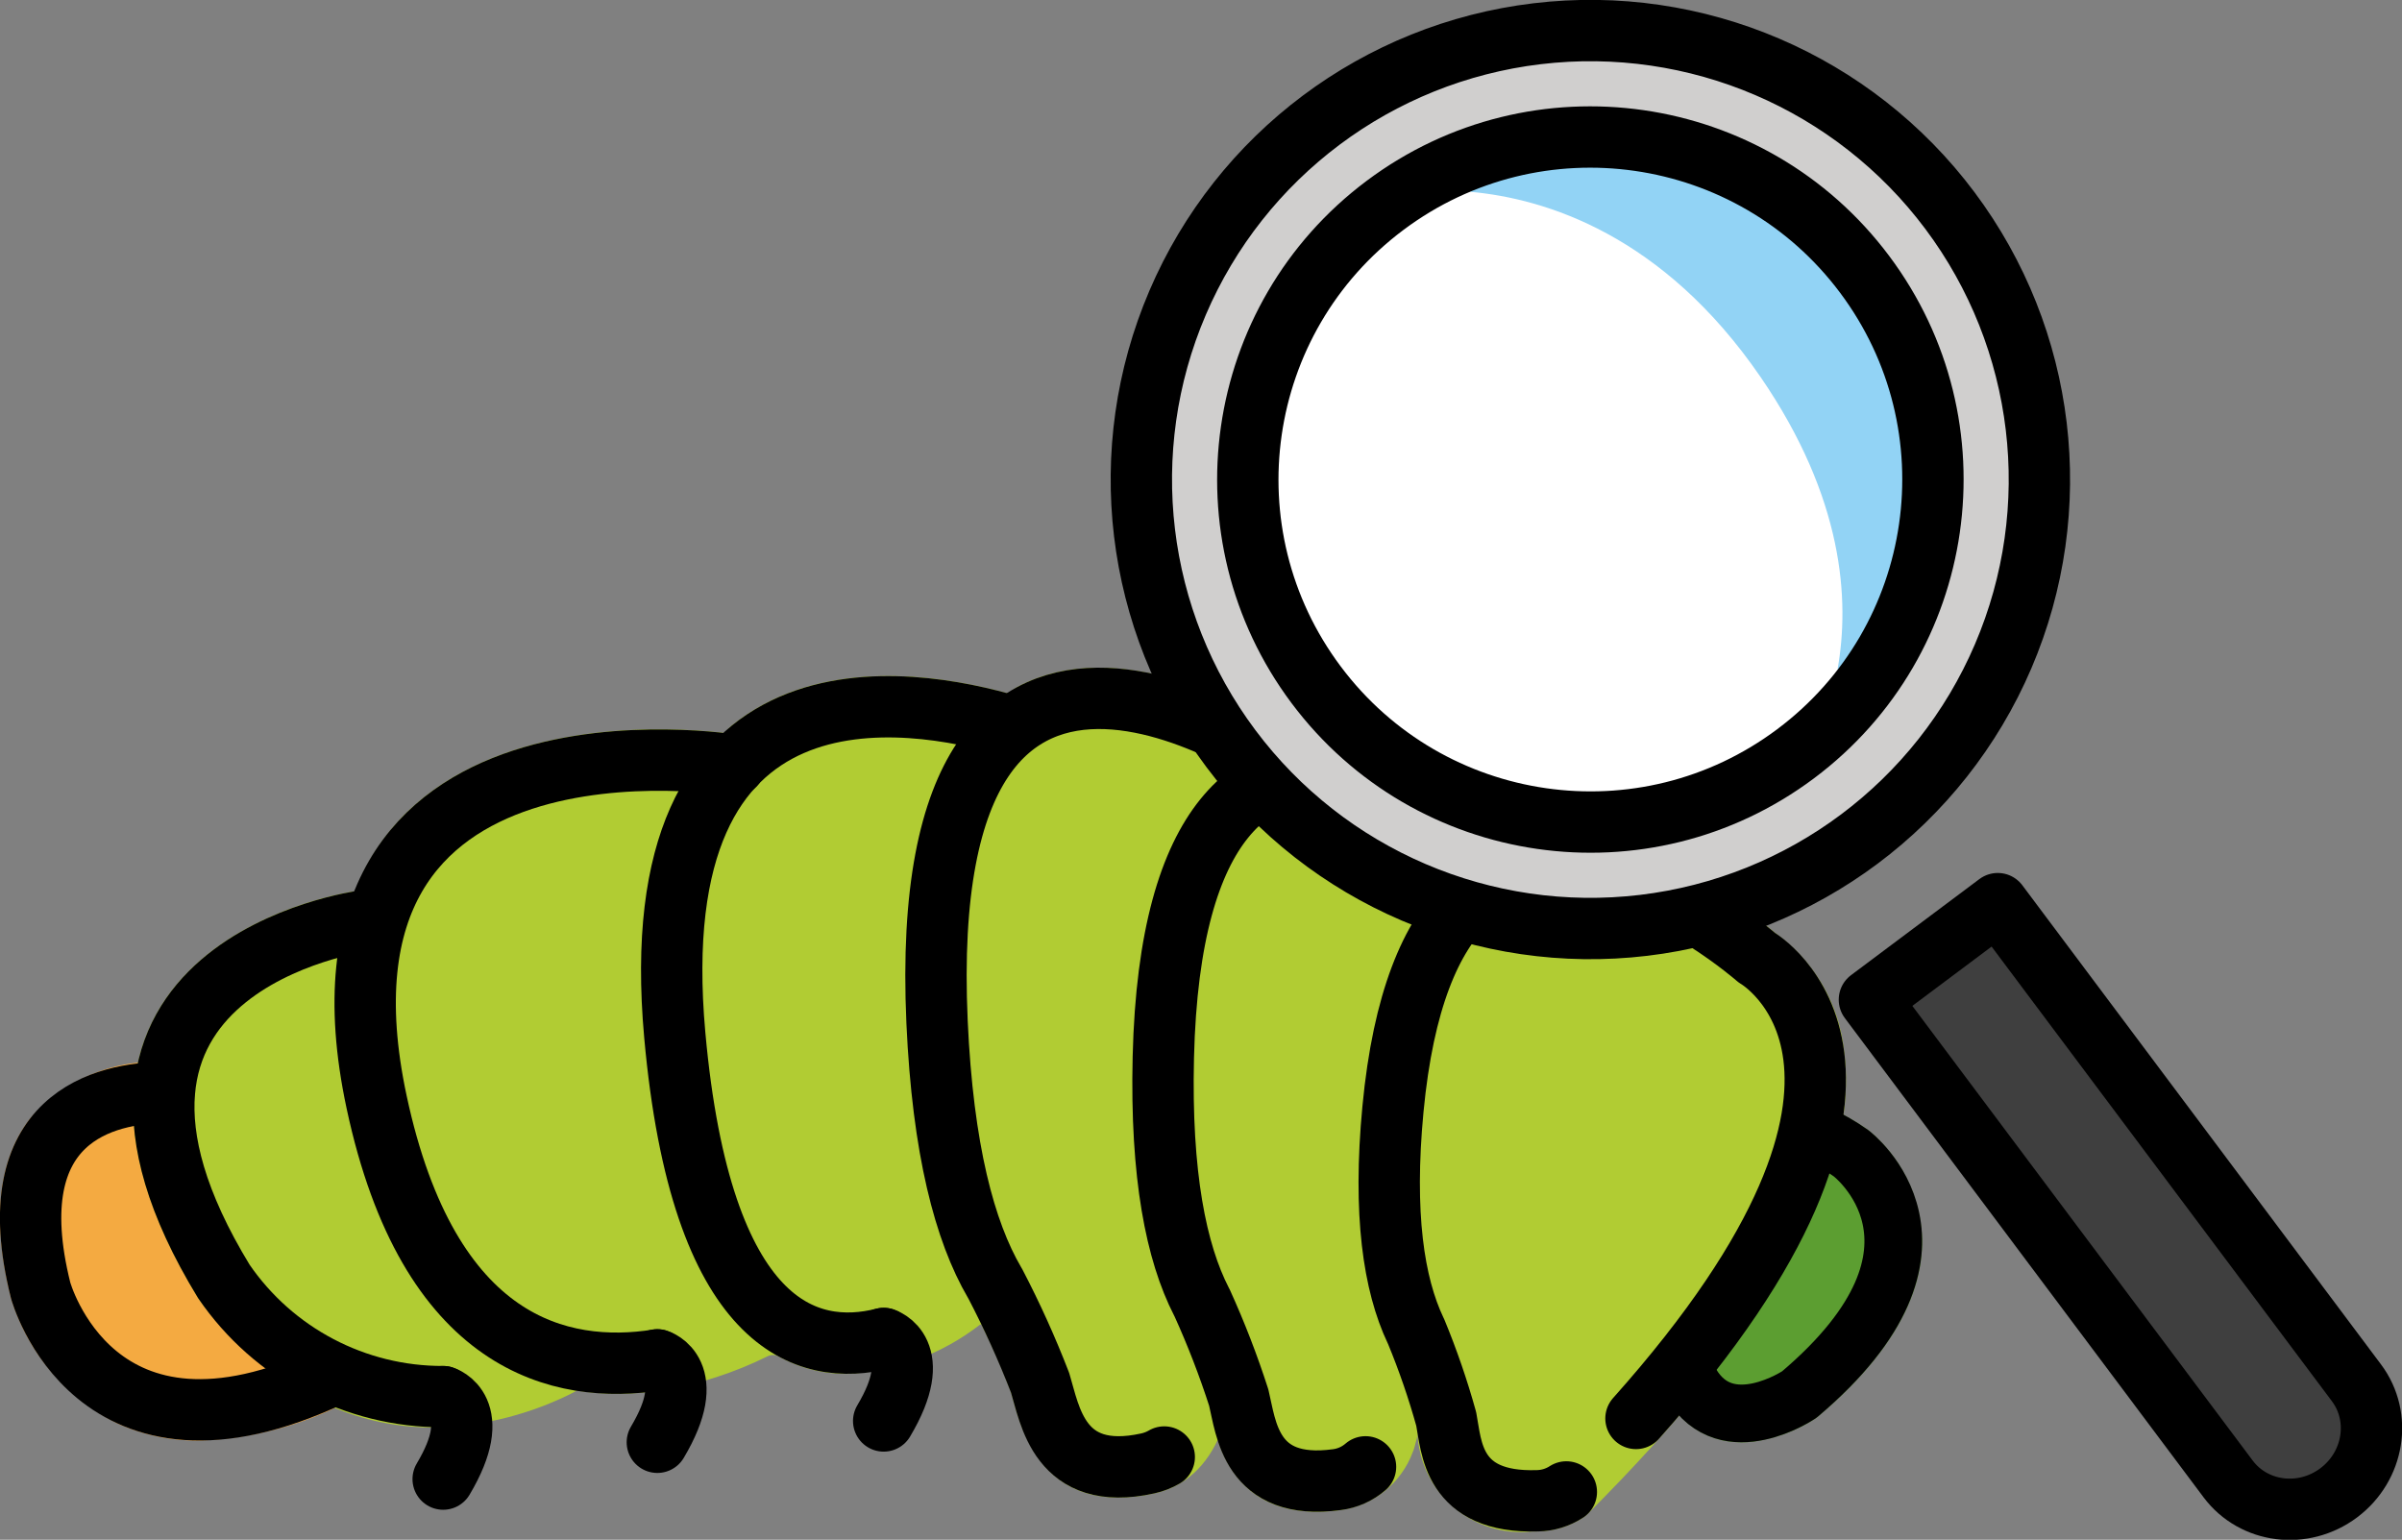 <?xml version="1.0" encoding="UTF-8" standalone="no"?>
<svg
   id="emoji"
   viewBox="0 0 78.298 50.197"
   version="1.1"
   sodipodi:docname="logo-cropped.svg"
   width="78.298"
   height="50.197"
   xml:space="preserve"
   inkscape:version="1.3.2 (091e20e, 2023-11-25)"
   xmlns:inkscape="http://www.inkscape.org/namespaces/inkscape"
   xmlns:sodipodi="http://sodipodi.sourceforge.net/DTD/sodipodi-0.dtd"
   xmlns="http://www.w3.org/2000/svg"
   xmlns:svg="http://www.w3.org/2000/svg"><rect x="0" y="0" width="78.298" height="50.197" fill="#808080" stroke="none"/><defs
     id="defs16" /><sodipodi:namedview
     id="namedview16"
     pagecolor="#ffffff"
     bordercolor="#000000"
     borderopacity="0.25"
     inkscape:showpageshadow="2"
     inkscape:pageopacity="0.0"
     inkscape:pagecheckerboard="0"
     inkscape:deskcolor="#d1d1d1"
     inkscape:zoom="3.2777778"
     inkscape:cx="45.152542"
     inkscape:cy="4.8813559"
     inkscape:window-width="1312"
     inkscape:window-height="429"
     inkscape:window-x="0"
     inkscape:window-y="38"
     inkscape:window-maximized="0"
     inkscape:current-layer="emoji" /><g
     id="color"
     transform="translate(-4.672,-7.322)"><path
       fill="#f4aa41"
       d="m 16.422,52.511 c 0.01,-0.025 0.011,-0.051 0.019,-0.077 0.17,-0.477 -0.048,-1.004 -0.503,-1.224 -1.24,-0.608 -2.31,-1.512 -3.115,-2.634 -1.157,-1.628 -1.783,-3.573 -1.795,-5.569 0.045,-0.55 -0.365,-1.033 -0.915,-1.079 -0.033,-0.002 -0.062,0.011 -0.094,0.012 l -0.007,-0.001 h -0.01 c -1.657,-0.082 -3.26,0.6 -4.35,1.851 -1.046,1.353 -1.257,3.318 -0.621,5.861 0.544,1.77 1.79,3.239 3.447,4.066 0.847,0.385 1.768,0.579 2.698,0.569 1.651,-0.055 3.27,-0.473 4.741,-1.225 0.204,-0.132 0.375,-0.31 0.497,-0.52 0.006,-0.01 0.004,-0.021 0.008,-0.031 z"
       id="path1" /><path
       fill="#b1cc33"
       d="m 47.406,31.66 c -0.229,-0.167 -5.621,-4.059 -9.578,-1.938 -0.107,0.057 -0.197,0.141 -0.299,0.206 -2.319,-0.637 -6.243,-1.208 -9.022,1.064 -0.083,0.068 -0.151,0.153 -0.231,0.225 -1.703,-0.196 -7.35,-0.553 -10.54,2.79 -0.645,0.686 -1.153,1.49 -1.496,2.368 -0.756,0.123 -5.035,0.96 -6.638,4.331 -1.14,2.396 -0.63,5.394 1.525,8.928 0.035,0.055 2.771,4.227 7.683,4.227 1.629,-0.035 3.227,-0.447 4.67,-1.203 0.431,0.068 0.867,0.103 1.304,0.104 0.492,-9e-4 0.984,-0.04 1.471,-0.116 1.194,-0.196 2.352,-0.57 3.436,-1.108 0.12,-0.06 0.259,-0.054 0.376,0.011 0.685,0.377 1.457,0.572 2.241,0.562 1.566,-0.083 3.069,-0.643 4.308,-1.604 0.018,-0.014 0.044,-0.008 0.054,0.012 0.358,0.708 0.677,1.435 0.954,2.178 l 0.084,0.296 c 0.252,0.912 0.869,3.152 3.421,3.151 0.396,-0.003 0.789,-0.05 1.175,-0.138 1.988,-0.44 2.91,-2.698 2.53,-6.196 -0.003,-0.026 -0.018,-0.046 -0.023,-0.071 -0.013,-0.061 -0.032,-0.121 -0.057,-0.179 -0.024,-0.067 -0.055,-0.13 -0.093,-0.19 -0.013,-0.019 -0.015,-0.041 -0.029,-0.06 -1.751,-2.278 -1.919,-5.788 -0.501,-10.43 0.856,-2.799 1.935,-4.67 3.208,-5.562 0.006,-0.004 0.009,-0.011 0.015,-0.015 0.464,-0.285 0.608,-0.892 0.323,-1.356 -0.069,-0.113 -0.161,-0.21 -0.269,-0.287 z"
       id="path2" /><path
       fill="#b1cc33"
       d="m 55.64,35.402 c -0.055,-0.26 -0.211,-0.487 -0.434,-0.631 -0.051,-0.185 -0.157,-0.352 -0.303,-0.477 -0.213,-0.173 -5.245,-4.237 -9.211,-2.415 -2.591,1.19 -3.97,4.516 -4.099,9.883 -0.089,3.69 0.367,6.535 1.353,8.449 0.434,0.947 0.812,1.919 1.133,2.91 l 0.061,0.276 c 0.192,0.911 0.68,3.21 3.453,3.209 0.264,-9e-4 0.528,-0.019 0.79,-0.056 1.071,-0.153 1.971,-0.881 2.344,-1.897 0.019,-0.043 0.035,-0.087 0.048,-0.133 0.229,-0.821 0.36,-1.666 0.393,-2.518 0,-0.03 -0.015,-0.056 -0.017,-0.086 -0.017,-0.134 -0.056,-0.264 -0.116,-0.385 -0.011,-0.02 -0.011,-0.042 -0.023,-0.061 -0.575,-0.914 -1.073,-3.005 -0.173,-7.777 0.803,-4.26 2.196,-6.718 4.029,-7.106 0.54,-0.115 0.885,-0.646 0.771,-1.186 z"
       id="path3" /><path
       fill="#b1cc33"
       d="m 54.6,57.251 c -1.859,0.19 -3.521,-1.163 -3.711,-3.022 -0.007,-0.07 -0.012,-0.14 -0.015,-0.21 l -0.043,-0.246 c -0.253,-0.909 -0.562,-1.801 -0.927,-2.671 -0.858,-1.807 -1.137,-4.408 -0.822,-7.718 0.439,-4.625 1.905,-7.463 4.359,-8.437 3.838,-1.522 8.484,2.272 9.097,2.792 1.262,0.902 2.078,2.3 2.244,3.842 0.528,3.943 -2.279,9.019 -8.346,15.085 -0.048,0.048 -0.101,0.091 -0.157,0.128 -0.435,0.284 -0.941,0.441 -1.46,0.452 -0.074,0.003 -0.148,0.004 -0.22,0.004 z M 55.73,55.96 Z"
       id="path4" /><path
       fill="#5c9e31"
       d="m 65.575,44.167 c -0.309,-0.218 -0.634,-0.413 -0.972,-0.585 -0.117,-0.117 -0.261,-0.203 -0.42,-0.248 -0.534,-0.14 -1.081,0.178 -1.223,0.712 -0.877,2.813 -2.222,5.458 -3.978,7.825 -0.315,0.454 -0.202,1.077 0.252,1.391 0,0 10e-5,1e-4 2e-4,2e-4 l 0.014,0.006 c 0.383,0.505 0.93,0.861 1.548,1.005 0.351,0.075 0.713,0.089 1.069,0.042 0.708,-0.103 1.385,-0.359 1.985,-0.75 0.028,-0.019 0.055,-0.039 0.081,-0.061 2.306,-1.95 3.448,-3.916 3.395,-5.842 -0.06,-1.361 -0.697,-2.632 -1.751,-3.495 z"
       id="path5" /></g><g
     id="line"
     transform="translate(-4.672,-7.322)"><path
       fill="none"
       stroke="#000000"
       stroke-linecap="round"
       stroke-linejoin="round"
       stroke-width="2"
       d="m 16.487,37.35 c 0,0 -10.786,1.469 -4.518,11.747 1.615,2.358 4.291,3.764 7.149,3.756"
       id="path6" /><path
       fill="none"
       stroke="#000000"
       stroke-linecap="round"
       stroke-linejoin="round"
       stroke-width="2"
       d="m 10.012,42.938 c -1.861,0.018 -5.438,0.76 -4.016,6.45 0,0 1.749,6.428 9.495,2.769"
       id="path7" /><path
       fill="none"
       stroke="#000000"
       stroke-linecap="round"
       stroke-linejoin="round"
       stroke-width="2"
       d="m 28.613,32.27 c 0,0 -14.523,-2.403 -11.665,10.977 1.7,7.959 6.015,8.902 9.151,8.41"
       id="path8" /><path
       fill="none"
       stroke="#000000"
       stroke-linecap="round"
       stroke-linejoin="round"
       stroke-width="2"
       d="m 37.617,30.993 c -3.314,-0.989 -12.079,-2.466 -10.95,10.068 0.86,9.546 4.309,10.53 6.811,9.895"
       id="path9" /><path
       fill="none"
       stroke="#000000"
       stroke-linecap="round"
       stroke-linejoin="round"
       stroke-width="2"
       d="m 46.815,32.467 c 0,0 -12.373,-9.055 -11.598,8.171 0.188,4.165 0.904,6.834 1.874,8.495 l 0.027,0.046 c 0.546,1.046 1.032,2.122 1.458,3.223 0.319,1.034 0.612,3.268 3.509,2.628 0.189,-0.041 0.371,-0.112 0.538,-0.209"
       id="path10" /><path
       fill="none"
       stroke="#000000"
       stroke-linecap="round"
       stroke-linejoin="round"
       stroke-width="2"
       d="m 54.27,35.069 c 0,0 -11.295,-9.24 -11.677,6.717 -0.092,3.858 0.421,6.373 1.245,7.975 l 0.023,0.044 c 0.455,1.003 0.852,2.031 1.19,3.079 0.239,0.977 0.374,3.06 3.199,2.675 0.346,-0.044 0.67,-0.189 0.934,-0.417"
       id="path11" /><path
       fill="none"
       stroke="#000000"
       stroke-linecap="round"
       stroke-linejoin="round"
       stroke-width="2"
       d="m 55.73,55.96 c -0.281,0.182 -0.607,0.282 -0.941,0.288 -2.794,0.09 -2.8,-1.777 -2.975,-2.668 -0.269,-0.968 -0.596,-1.919 -0.98,-2.847 l -0.02,-0.041 c -0.71,-1.5 -1.061,-3.785 -0.736,-7.211 C 51.423,29.308 61.94,38.544 61.94,38.544 c 0,0 6.269,3.58 -3.94,15.02"
       id="path12" /><path
       fill="none"
       stroke="#000000"
       stroke-linecap="round"
       stroke-linejoin="round"
       stroke-width="2"
       d="m 19.118,52.853 c 0,0 1.362,0.4 0,2.688"
       id="path13" /><path
       fill="none"
       stroke="#000000"
       stroke-linecap="round"
       stroke-linejoin="round"
       stroke-width="2"
       d="m 26.099,51.653 c 0,0 1.362,0.4 0,2.688"
       id="path14" /><path
       fill="none"
       stroke="#000000"
       stroke-linecap="round"
       stroke-linejoin="round"
       stroke-width="2"
       d="m 33.477,50.958 c 0,0 1.362,0.4 0,2.688"
       id="path15" /><path
       fill="none"
       stroke="#000000"
       stroke-linecap="round"
       stroke-linejoin="round"
       stroke-width="1.881"
       d="m 59.804,52.439 c 1.159,1.939 3.52,0.346 3.52,0.346 5.708,-4.829 1.69,-7.864 1.69,-7.864 -0.332,-0.235 -0.684,-0.44 -1.052,-0.612"
       id="path16" /></g><g
     id="color-8"
     transform="translate(22.256,-9.197)"><ellipse
       cx="29.585"
       cy="24.831"
       rx="11.166"
       ry="11.166"
       transform="rotate(-36.813,29.584,24.83)"
       fill="#ffffff"
       stroke="none"
       id="ellipse1" /><path
       fill="#92d3f5"
       stroke="none"
       d="m 39,19 c -1.627,-2.174 -5.311,-4.613 -8,-5 -1.841,-0.265 -5,0 -5.313,1.451 2.432,0.223 6.261,1.393 9.448,6.039 2.705,3.943 2.91,7.261 2.509,9.521 C 40,31 41.787,22.724 39,19 Z"
       id="path1-0" /><path
       fill="#d0cfce"
       stroke="none"
       d="m 20.717,13.253 c -3.139,2.352 -5.177,5.783 -5.737,9.666 -0.558,3.883 0.429,7.751 2.779,10.893 4.853,6.483 14.076,7.81 20.559,2.958 6.483,-4.851 7.811,-14.073 2.959,-20.559 -2.35,-3.14 -5.784,-5.178 -9.667,-5.736 -3.883,-0.558 -7.751,0.428 -10.893,2.779 z m 17.476,5.135 c 2.281,3.048 2.696,6.924 1.443,10.248 -0.697,1.851 -1.911,3.531 -3.61,4.802 -4.746,3.553 -11.498,2.58 -15.05,-2.166 -1.721,-2.299 -2.444,-5.131 -2.034,-7.973 0.41,-2.843 1.9,-5.355 4.2,-7.077 2.298,-1.721 5.13,-2.443 7.973,-2.034 2.842,0.409 5.355,1.901 7.077,4.2 z"
       id="path2-2" /><path
       fill="#3f3f3f"
       stroke="none"
       d="m 39,42 10,14 c 0,0 3,4 5,2 2,-2 0,-5 0,-5 L 43,39 Z"
       id="path3-4" /></g><g
     id="hair"
     transform="translate(22.256,-9.197)" /><g
     id="skin"
     transform="translate(22.256,-9.197)" /><g
     id="skin-shadow"
     transform="translate(22.256,-9.197)" /><g
     id="line-8"
     transform="translate(22.256,-9.197)"><circle
       cx="29.585"
       cy="24.831"
       transform="rotate(-36.813,29.584,24.83)"
       fill="none"
       stroke="#000000"
       stroke-linecap="round"
       stroke-linejoin="round"
       stroke-miterlimit="10"
       stroke-width="2"
       id="ellipse3"
       r="14.637" /><ellipse
       cx="29.585"
       cy="24.831"
       rx="11.166"
       ry="11.166"
       transform="rotate(-36.813,29.584,24.83)"
       fill="none"
       stroke="#000000"
       stroke-linecap="round"
       stroke-linejoin="round"
       stroke-miterlimit="10"
       stroke-width="2"
       id="ellipse4" /><path
       fill="none"
       stroke="#000000"
       stroke-linecap="round"
       stroke-linejoin="round"
       stroke-miterlimit="10"
       stroke-width="2"
       d="m 38.681,41.788 4.184,-3.132 11.693,15.622 c 0.835,1.116 0.576,2.722 -0.58,3.587 v 0 c -1.155,0.865 -2.769,0.661 -3.604,-0.455 z"
       id="path4-3" /></g></svg>
